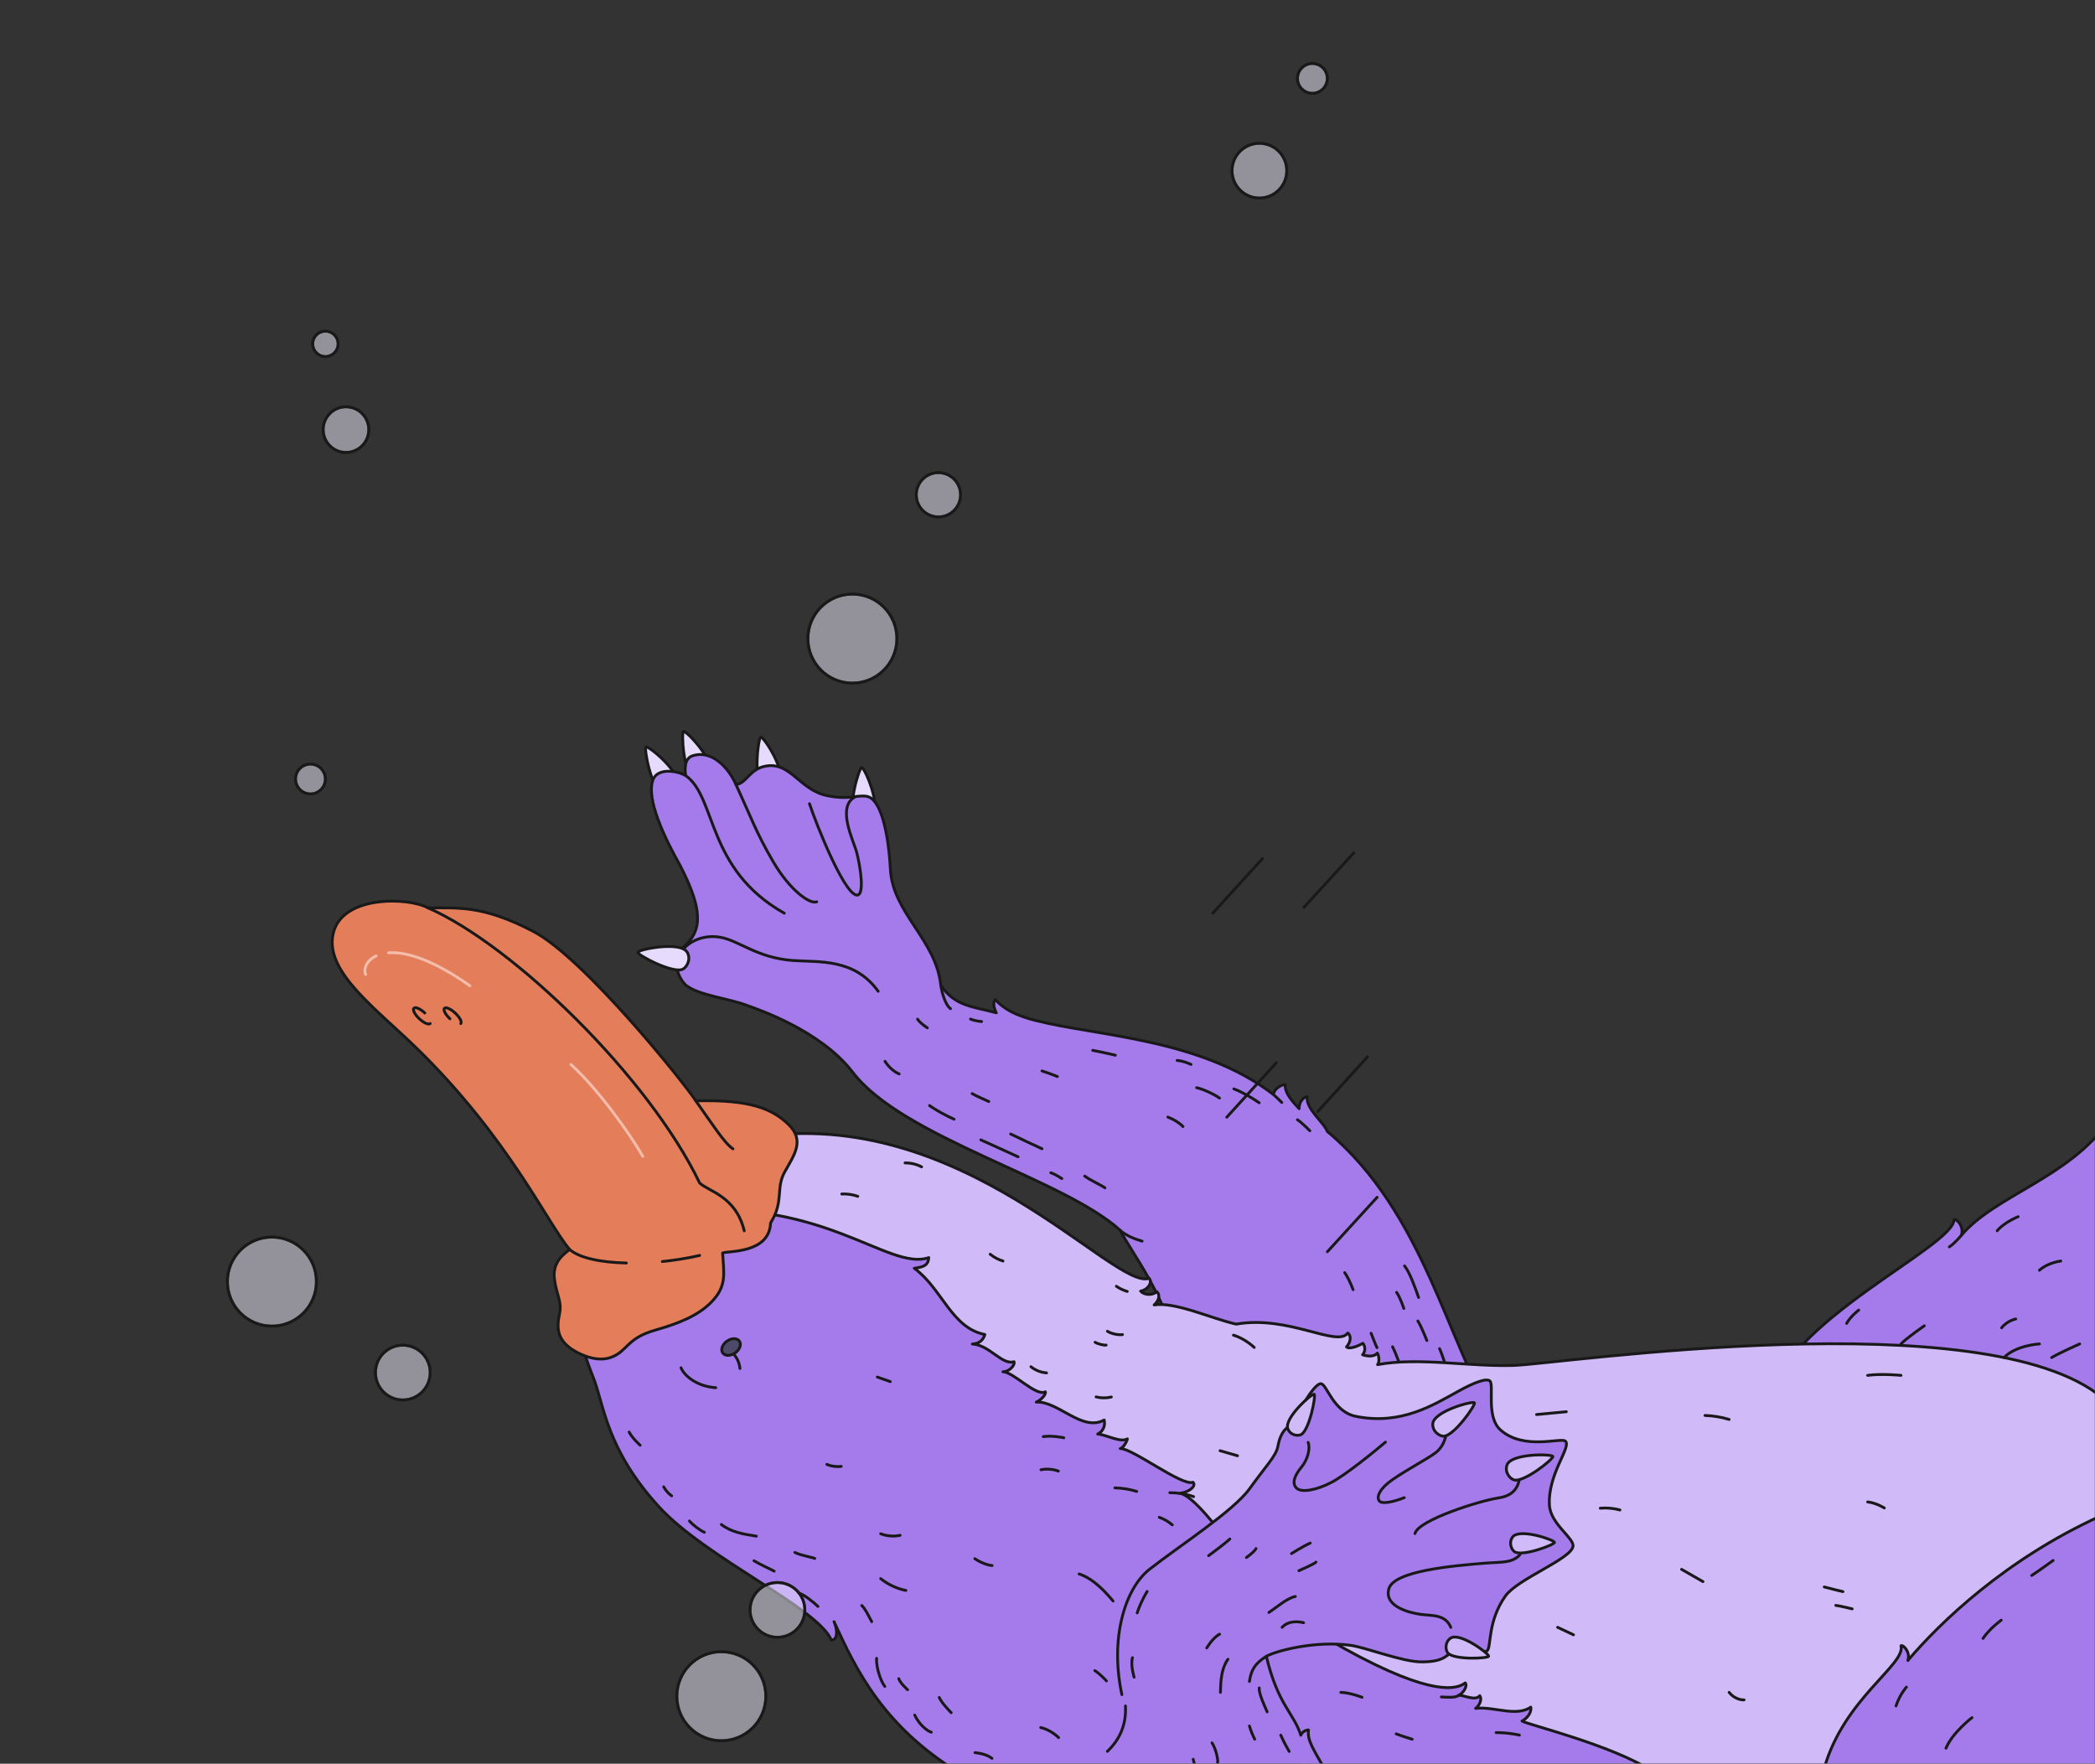 <svg width="1486" height="1251" viewBox="0 0 1486 1251" fill="none" xmlns="http://www.w3.org/2000/svg">
<rect x="0" y="0" width="1486" height="1251" fill="#333333" stroke="none"/>
<g clip-path="url(#clip0_73_1111)">
<mask id="mask0_73_1111" style="mask-type:luminance" maskUnits="userSpaceOnUse" x="0" y="0" width="1486" height="1251">
<path d="M1486 0H0V1251H1486V0Z" fill="white"/>
</mask>
<g mask="url(#mask0_73_1111)">
<path opacity="0.5" d="M665.627 366.665C674.299 366.665 681.331 359.631 681.331 350.957C681.331 342.281 674.299 335.246 665.627 335.246C656.956 335.246 649.924 342.281 649.924 350.957C649.924 359.631 656.956 366.665 665.627 366.665Z" fill="#F5F0FF" stroke="#191919" stroke-width="2" stroke-linecap="round" stroke-linejoin="round"/>
<path d="M665.627 366.665C674.299 366.665 681.331 359.631 681.331 350.957C681.331 342.281 674.299 335.246 665.627 335.246C656.956 335.246 649.924 342.281 649.924 350.957C649.924 359.631 656.956 366.665 665.627 366.665Z" stroke="#191919" stroke-width="2" stroke-linecap="round" stroke-linejoin="round"/>
<path opacity="0.5" d="M604.606 484.535C622.035 484.535 636.164 470.4 636.164 452.965C636.164 435.529 622.035 421.396 604.606 421.396C587.178 421.396 573.048 435.529 573.048 452.965C573.048 470.4 587.178 484.535 604.606 484.535Z" fill="#F5F0FF" stroke="#191919" stroke-width="2" stroke-linecap="round" stroke-linejoin="round"/>
<path d="M604.606 484.535C622.035 484.535 636.164 470.4 636.164 452.965C636.164 435.529 622.035 421.396 604.606 421.396C587.178 421.396 573.048 435.529 573.048 452.965C573.048 470.4 587.178 484.535 604.606 484.535Z" stroke="#191919" stroke-width="2" stroke-linecap="round" stroke-linejoin="round"/>
<path opacity="0.5" d="M245.405 320.933C254.343 320.933 261.59 313.684 261.59 304.743C261.59 295.803 254.343 288.554 245.405 288.554C236.468 288.554 229.223 295.803 229.223 304.743C229.223 313.684 236.468 320.933 245.405 320.933Z" fill="#F5F0FF" stroke="#191919" stroke-width="2" stroke-linecap="round" stroke-linejoin="round"/>
<path d="M245.405 320.933C254.343 320.933 261.59 313.684 261.59 304.743C261.59 295.803 254.343 288.554 245.405 288.554C236.468 288.554 229.223 295.803 229.223 304.743C229.223 313.684 236.468 320.933 245.405 320.933Z" stroke="#191919" stroke-width="2" stroke-linecap="round" stroke-linejoin="round"/>
<path opacity="0.5" d="M192.867 940.612C210.296 940.612 224.425 926.478 224.425 909.042C224.425 891.606 210.296 877.474 192.867 877.474C175.438 877.474 161.309 891.606 161.309 909.042C161.309 926.478 175.438 940.612 192.867 940.612Z" fill="#F5F0FF" stroke="#191919" stroke-width="2" stroke-linecap="round" stroke-linejoin="round"/>
<path d="M192.867 940.612C210.296 940.612 224.425 926.478 224.425 909.042C224.425 891.606 210.296 877.474 192.867 877.474C175.438 877.474 161.309 891.606 161.309 909.042C161.309 926.478 175.438 940.612 192.867 940.612Z" stroke="#191919" stroke-width="2" stroke-linecap="round" stroke-linejoin="round"/>
<path opacity="0.5" d="M511.648 1234.71C529.077 1234.71 543.206 1220.57 543.206 1203.14C543.206 1185.7 529.077 1171.57 511.648 1171.57C494.22 1171.57 480.09 1185.7 480.09 1203.14C480.09 1220.57 494.22 1234.71 511.648 1234.71Z" fill="#F5F0FF" stroke="#191919" stroke-width="2" stroke-linecap="round" stroke-linejoin="round"/>
<path d="M511.648 1234.71C529.077 1234.71 543.206 1220.57 543.206 1203.14C543.206 1185.7 529.077 1171.57 511.648 1171.57C494.22 1171.57 480.09 1185.7 480.09 1203.14C480.09 1220.57 494.22 1234.71 511.648 1234.71Z" stroke="#191919" stroke-width="2" stroke-linecap="round" stroke-linejoin="round"/>
<path opacity="0.5" d="M930.891 66.202C936.732 66.202 941.469 61.464 941.469 55.62C941.469 49.776 936.732 45.038 930.891 45.038C925.05 45.038 920.313 49.776 920.313 55.62C920.313 61.464 925.05 66.202 930.891 66.202Z" fill="#F5F0FF" stroke="#191919" stroke-width="2" stroke-linecap="round" stroke-linejoin="round"/>
<path d="M930.891 66.202C936.732 66.202 941.469 61.464 941.469 55.62C941.469 49.776 936.732 45.038 930.891 45.038C925.05 45.038 920.313 49.776 920.313 55.62C920.313 61.464 925.05 66.202 930.891 66.202Z" stroke="#191919" stroke-width="2" stroke-linecap="round" stroke-linejoin="round"/>
<path opacity="0.5" d="M220.208 563.136C226.05 563.136 230.786 558.398 230.786 552.554C230.786 546.709 226.05 541.972 220.208 541.972C214.366 541.972 209.63 546.709 209.63 552.554C209.63 558.398 214.366 563.136 220.208 563.136Z" fill="#F5F0FF" stroke="#191919" stroke-width="2" stroke-linecap="round" stroke-linejoin="round"/>
<path d="M220.208 563.136C226.05 563.136 230.786 558.398 230.786 552.554C230.786 546.709 226.05 541.972 220.208 541.972C214.366 541.972 209.63 546.709 209.63 552.554C209.63 558.398 214.366 563.136 220.208 563.136Z" stroke="#191919" stroke-width="2" stroke-linecap="round" stroke-linejoin="round"/>
<path opacity="0.5" d="M230.813 252.922C235.79 252.922 239.826 248.883 239.826 243.904C239.826 238.925 235.79 234.888 230.813 234.888C225.835 234.888 221.8 238.925 221.8 243.904C221.8 248.883 225.835 252.922 230.813 252.922Z" fill="#F5F0FF" stroke="#191919" stroke-width="2" stroke-linecap="round" stroke-linejoin="round"/>
<path d="M230.813 252.922C235.79 252.922 239.826 248.883 239.826 243.904C239.826 238.925 235.79 234.888 230.813 234.888C225.835 234.888 221.8 238.925 221.8 243.904C221.8 248.883 225.835 252.922 230.813 252.922Z" stroke="#191919" stroke-width="2" stroke-linecap="round" stroke-linejoin="round"/>
<path opacity="0.5" d="M285.722 992.989C296.445 992.989 305.138 984.293 305.138 973.567C305.138 962.84 296.445 954.145 285.722 954.145C275 954.145 266.309 962.84 266.309 973.567C266.309 984.293 275 992.989 285.722 992.989Z" fill="#F5F0FF" stroke="#191919" stroke-width="2" stroke-linecap="round" stroke-linejoin="round"/>
<path d="M285.722 992.989C296.445 992.989 305.138 984.293 305.138 973.567C305.138 962.84 296.445 954.145 285.722 954.145C275 954.145 266.309 962.84 266.309 973.567C266.309 984.293 275 992.989 285.722 992.989Z" stroke="#191919" stroke-width="2" stroke-linecap="round" stroke-linejoin="round"/>
<path opacity="0.5" d="M893.299 140.475C904.021 140.475 912.714 131.78 912.714 121.053C912.714 110.327 904.021 101.632 893.299 101.632C882.576 101.632 873.885 110.327 873.885 121.053C873.885 131.78 882.576 140.475 893.299 140.475Z" fill="#F5F0FF" stroke="#191919" stroke-width="2" stroke-linecap="round" stroke-linejoin="round"/>
<path d="M893.299 140.475C904.021 140.475 912.714 131.78 912.714 121.053C912.714 110.327 904.021 101.632 893.299 101.632C882.576 101.632 873.885 110.327 873.885 121.053C873.885 131.78 882.576 140.475 893.299 140.475Z" stroke="#191919" stroke-width="2" stroke-linecap="round" stroke-linejoin="round"/>
<path d="M611.35 752.499C614.405 759.724 621.6 766.616 628.896 770.203" stroke="#191919" stroke-width="2" stroke-linecap="round" stroke-linejoin="round"/>
<path d="M611.271 544.417C609.379 544.214 601.123 572.628 606.297 578.36C608.294 580.557 614.05 582.602 618.467 578.79C625.486 572.677 613.493 544.669 611.271 544.442V544.417Z" fill="#E7DBFD" stroke="#191919" stroke-width="2" stroke-linecap="round" stroke-linejoin="round"/>
<path d="M539.674 522.771C537.78 522.896 534.373 552.295 540.456 557.069C542.805 558.911 548.813 559.972 552.498 555.451C558.406 548.253 541.869 522.644 539.674 522.796V522.771Z" fill="#E7DBFD" stroke="#191919" stroke-width="2" stroke-linecap="round" stroke-linejoin="round"/>
<path d="M484.89 518.806C483.047 519.285 484.993 548.784 491.783 552.395C494.41 553.785 500.518 553.758 503.346 548.632C507.84 540.474 487.036 518.249 484.866 518.806H484.89Z" fill="#E7DBFD" stroke="#191919" stroke-width="2" stroke-linecap="round" stroke-linejoin="round"/>
<path d="M458.257 529.818C456.49 530.5 462.122 559.568 469.317 562.271C472.093 563.307 478.152 562.525 480.323 557.093C483.757 548.432 460.328 529.034 458.257 529.818Z" fill="#E7DBFD" stroke="#191919" stroke-width="2" stroke-linecap="round" stroke-linejoin="round"/>
<path d="M615.263 564.973C622.509 566.337 629.678 582.627 631.572 616.773C633.288 647.661 663.963 666.678 667.295 698.828C677.545 714.109 690.648 713.933 706.678 718.402C706.678 718.402 703.271 712.264 705.948 709.058C709.127 712.088 714.58 718.756 734.196 723.757C778.454 735.021 851.365 736.561 903.297 776.365C903.549 772.373 908.926 769.216 911.578 769.319C911.478 773.46 912.99 777.475 921.498 786.415C921.374 780.734 925.387 777.853 927.205 777.829C926.017 786.542 939.374 796.391 941.42 802.504C1010.54 860.214 1026.67 953.863 1060.53 1006.29C1075.17 1029.02 857.903 1032.53 841.697 973.738C825.463 914.943 803.322 890.092 794.587 872.69C754.47 835.993 640.483 807.176 604.809 760.53C581.659 730.247 535.307 715.245 530.915 713.527C516.676 707.946 496.075 706.305 486.406 698.752C479.262 691.505 476.559 679.002 486.406 670.114C500.645 657.259 495.014 638.67 482.517 614.07C471.536 594.699 458.055 566.539 463.18 553.052C466.335 544.794 479.489 546.308 486.354 550.098C485.421 543.758 486.127 537.774 491.228 536.081C504.079 531.812 516.094 543.227 522.053 556.512C529.879 555.503 531.521 545.224 543.639 543.303C561.134 540.652 567.092 560.377 586.887 564.392C602.866 567.624 607.637 563.483 615.263 564.922H615.287L615.263 564.973Z" fill="#A57BEC" stroke="#191919" stroke-width="2" stroke-linecap="round" stroke-linejoin="round"/>
<path d="M484.233 674.126C486.379 670.184 496.199 662.559 510.287 664.704C523.895 666.776 536.568 679.403 562.319 681.272C580.825 682.611 605.919 679.53 622.885 703.118" stroke="#191919" stroke-width="2" stroke-linecap="round" stroke-linejoin="round"/>
<path d="M452.401 675.442C451.819 677.262 477.898 691.202 484.563 687.314C487.114 685.824 490.346 680.595 487.466 675.493C482.923 667.386 453.056 673.321 452.401 675.442Z" fill="#E7DBFD" stroke="#191919" stroke-width="2" stroke-linecap="round" stroke-linejoin="round"/>
<path d="M486.381 550.147C508.371 565.704 500.872 616.518 556.287 647.735" stroke="#191919" stroke-width="2" stroke-linecap="round" stroke-linejoin="round"/>
<path d="M522.028 556.561C532.379 578.886 536.495 590.882 548.512 611.365C560.527 631.848 574.642 641.57 579.313 639.652" stroke="#191919" stroke-width="2" stroke-linecap="round" stroke-linejoin="round"/>
<path d="M574.161 570.075C579.186 585.101 597.893 632.053 607.158 634.78C613.72 636.7 610.389 614.954 607.637 604.548C605.416 596.114 593.044 572.196 606.704 565.073" stroke="#191919" stroke-width="2" stroke-linecap="round" stroke-linejoin="round"/>
<path d="M903.297 776.385C905.646 778.481 907.968 780.78 909.18 781.992" stroke="#191919" stroke-width="2" stroke-linecap="round" stroke-linejoin="round"/>
<path d="M627.735 752.774C630.159 756.716 634.349 760.427 637.807 761.742" stroke="#191919" stroke-width="2" stroke-linecap="round" stroke-linejoin="round"/>
<path d="M659.341 784.167C662.902 786.869 670.855 791.316 676.738 793.867" stroke="#191919" stroke-width="2" stroke-linecap="round" stroke-linejoin="round"/>
<path d="M689.56 775.703C692.109 777.321 698.571 779.947 701.35 781.313" stroke="#191919" stroke-width="2" stroke-linecap="round" stroke-linejoin="round"/>
<path d="M716.855 804.342C721.423 806.641 735.487 813.157 739.097 814.824" stroke="#191919" stroke-width="2" stroke-linecap="round" stroke-linejoin="round"/>
<path d="M695.7 808.515C701.458 811.193 716.225 817.709 722.108 820.512" stroke="#191919" stroke-width="2" stroke-linecap="round" stroke-linejoin="round"/>
<path d="M810.114 880.362C804.989 878.899 799.106 876.624 794.562 872.761" stroke="#191919" stroke-width="2" stroke-linecap="round" stroke-linejoin="round"/>
<path d="M996.253 897.918C1000.01 902.641 1003.88 913.526 1006.22 920.319" stroke="#191919" stroke-width="2" stroke-linecap="round" stroke-linejoin="round"/>
<path d="M875.173 772.349C881.183 774.597 888.858 779.144 893.149 782.225" stroke="#191919" stroke-width="2" stroke-linecap="round" stroke-linejoin="round"/>
<path d="M920.289 794.241C923.243 796.11 929.075 802.045 929.075 802.045" stroke="#191919" stroke-width="2" stroke-linecap="round" stroke-linejoin="round"/>
<path d="M775.069 745.022C782.391 746.385 791.126 748.482 791.126 748.482" stroke="#191919" stroke-width="2" stroke-linecap="round" stroke-linejoin="round"/>
<path d="M848.792 771.51C853.311 772.446 861.819 776.436 865.001 778.884" stroke="#191919" stroke-width="2" stroke-linecap="round" stroke-linejoin="round"/>
<path d="M674.238 715.45C670.755 713.151 668.179 704.614 667.294 698.83" stroke="#191919" stroke-width="2" stroke-linecap="round" stroke-linejoin="round"/>
<path d="M688.399 722.844C691.682 724.258 696.252 724.586 696.252 724.586" stroke="#191919" stroke-width="2" stroke-linecap="round" stroke-linejoin="round"/>
<path d="M650.833 722.893C652.728 725.873 657.777 729.055 657.777 729.055" stroke="#191919" stroke-width="2" stroke-linecap="round" stroke-linejoin="round"/>
<path d="M769.391 834.227C774.086 837.584 781.079 840.565 783.755 842.561" stroke="#191919" stroke-width="2" stroke-linecap="round" stroke-linejoin="round"/>
<path d="M745.334 831.849C748.743 832.961 753.16 835.966 753.16 835.966" stroke="#191919" stroke-width="2" stroke-linecap="round" stroke-linejoin="round"/>
<path d="M1021.09 956.588C1024.7 964.341 1029.2 983.384 1032.35 987.553" stroke="#191919" stroke-width="2" stroke-linecap="round" stroke-linejoin="round"/>
<path d="M1005.69 936.965C1008.35 941.158 1012.08 950.831 1012.08 950.831" stroke="#191919" stroke-width="2" stroke-linecap="round" stroke-linejoin="round"/>
<path d="M990.622 916.683C993.146 920.167 995.747 928.098 995.747 928.098" stroke="#191919" stroke-width="2" stroke-linecap="round" stroke-linejoin="round"/>
<path d="M987.772 955.275C989.666 958.862 992.873 967.751 992.873 967.751" stroke="#191919" stroke-width="2" stroke-linecap="round" stroke-linejoin="round"/>
<path d="M972.521 945.656C973.758 948.51 975.803 954.445 976.737 955.887" stroke="#191919" stroke-width="2" stroke-linecap="round" stroke-linejoin="round"/>
<path d="M953.79 902.662C955.254 904.631 958.081 910.036 959.748 914.759" stroke="#191919" stroke-width="2" stroke-linecap="round" stroke-linejoin="round"/>
<path d="M876.889 944.444C878.859 947.677 880.499 953.991 881.157 956.996" stroke="#191919" stroke-width="2" stroke-linecap="round" stroke-linejoin="round"/>
<path d="M865.201 957.623C867.12 959.922 871.285 965.757 871.993 969.72" stroke="#191919" stroke-width="2" stroke-linecap="round" stroke-linejoin="round"/>
<path d="M945.409 950.855C948.036 956.487 951.04 965.706 951.04 965.706" stroke="#191919" stroke-width="2" stroke-linecap="round" stroke-linejoin="round"/>
<path d="M984.238 971.644C986.863 981.517 992.039 997.101 1000.07 1009.22" stroke="#191919" stroke-width="2" stroke-linecap="round" stroke-linejoin="round"/>
<path d="M834.929 752.164C839.727 752.543 844.801 754.993 844.801 754.993" stroke="#191919" stroke-width="2" stroke-linecap="round" stroke-linejoin="round"/>
<path d="M739.094 759.643C743.513 761.006 750.027 763.584 750.027 763.584" stroke="#191919" stroke-width="2" stroke-linecap="round" stroke-linejoin="round"/>
<path d="M828.342 792.328C832.659 794.07 836.371 796.267 839.072 799.045" stroke="#191919" stroke-width="2" stroke-linecap="round" stroke-linejoin="round"/>
<path d="M393.929 756.889C403.698 763.33 413.721 770.68 423.872 778.963" stroke="#F3BCAB" stroke-width="2" stroke-linecap="round" stroke-linejoin="round"/>
<path d="M1255.43 993.915C1264.12 937.898 1385.55 884.557 1386.03 865.086C1387.62 864.075 1393.35 869.858 1391.21 876.223C1415.24 847.836 1467.53 835.485 1495.78 795.052L1491.46 991.567L1255.43 993.942V993.915Z" fill="#A57BEC" stroke="#191919" stroke-width="2" stroke-linecap="round" stroke-linejoin="round"/>
<path d="M1491.46 991.55L1487.87 1253.6L685.953 1260.78C626.901 1226.63 607.336 1184.45 591.582 1150.23C593.879 1155.71 594.637 1162.99 589.739 1163.42C580.222 1140.46 500.518 1105.1 467.269 1068.63C430.585 1028.37 428.466 997.309 421.295 978.341C414.127 959.4 399.964 926.793 415.994 895.855C423.769 880.853 450.656 866.054 488.728 845.42C529.199 823.446 522.028 825.391 522.028 825.391C546.77 820.163 626.246 831.453 670.755 855.496C734.45 889.896 839.499 971.497 856.769 975.335C894.134 968.795 1198.98 962.178 1276.34 1002.08C1297.62 994.579 1478.91 981.068 1491.44 991.525L1491.46 991.55Z" fill="#A57BEC" stroke="#191919" stroke-width="2" stroke-linecap="round" stroke-linejoin="round"/>
<path d="M1491.46 991.544L1487.87 1253.6C1478.68 1250.54 1171.84 1256.13 1171.84 1256.13C1142.08 1237.29 1083.05 1223.19 1079.59 1220.72C1083.05 1219 1086.49 1214.76 1085.8 1210.87C1075.5 1218.04 1059.17 1210.18 1046.64 1211.75C1048.92 1210.26 1051.59 1205.69 1049.6 1202.76C1046.64 1206.65 1038.95 1202.56 1034.83 1202.41C1038.01 1200.84 1041.12 1195.81 1039.32 1193.69C1033.9 1197.78 1017.08 1204.45 953.941 1169.55C890.825 1134.7 858.915 1066.68 837.253 1059.08C843.591 1058.47 848.867 1053.75 846.164 1051.38C838.338 1054.33 803.246 1027.21 794.587 1027.46C797.187 1026.95 799.636 1021.5 799.636 1020.59C794.738 1023.47 785.17 1017.76 778.608 1017.16C782.418 1015.34 784.185 1011.32 783.2 1007.23C767.472 1015.79 750.608 993.717 735.032 994.501C737.784 993.516 742.152 989.323 741.494 987.2C734.956 990.838 718.696 972.982 711.376 973.007C716.777 972.779 720.187 967.553 719.226 965.86C710.794 968.538 701.859 953.966 689.689 953.308C694.561 953.13 697.44 950.503 698.576 946.589C674.744 941.842 668.382 914.161 648.512 899.589C655.152 898.704 658.359 897.544 658.787 892.036C629.375 901.964 582.898 846.829 473.53 860.014C513.999 838.04 535.031 806.951 535.031 806.951C682.267 782.781 790.119 915.778 815.061 906.687C817.637 909.338 814.455 914.818 809.053 915.778C811.251 918.556 817.283 919.111 820.565 916.208C823.192 918.53 821.877 922.798 818.646 925.576C833.719 923.253 859.546 935.376 876.816 939.215C914.178 932.674 948.337 955.986 956.038 945.504C958.687 947.701 958.081 951.994 955.077 955.378C957.248 957.298 963.434 954.696 966.741 952.803C968.659 955.429 968.432 958.662 966.489 960.961C970.654 962.273 974.845 962.324 976.942 959.773C977.849 960.631 978.861 965.911 977.118 967.932C1006.5 962.527 1041.52 969.498 1073.71 968.511C1105.95 967.502 1408.83 922.371 1491.36 991.544H1491.46Z" fill="#D0BAF7" stroke="#191919" stroke-width="2" stroke-linecap="round" stroke-linejoin="round"/>
<path d="M874.897 947.039C883.202 949.49 889.615 955.728 889.615 955.728" stroke="#191919" stroke-width="2" stroke-linecap="round" stroke-linejoin="round"/>
<path d="M791.859 912.343C795.772 915.121 799.585 916.005 799.585 916.005" stroke="#191919" stroke-width="2" stroke-linecap="round" stroke-linejoin="round"/>
<path d="M785.5 944.269C788.631 946.341 794.36 947.073 796.178 946.619" stroke="#191919" stroke-width="2" stroke-linecap="round" stroke-linejoin="round"/>
<path d="M776.762 952.092C779.111 953.455 783.276 954.34 784.591 954.061" stroke="#191919" stroke-width="2" stroke-linecap="round" stroke-linejoin="round"/>
<path d="M739.979 1019C746.517 1018.04 754.546 1019.83 754.546 1019.83" stroke="#191919" stroke-width="2" stroke-linecap="round" stroke-linejoin="round"/>
<path d="M738.366 1042.51C743.185 1041.47 748.362 1042.49 750.684 1043.47" stroke="#191919" stroke-width="2" stroke-linecap="round" stroke-linejoin="round"/>
<path d="M691.457 1105.58C695.497 1108.44 701.252 1110.38 703.701 1110.43" stroke="#191919" stroke-width="2" stroke-linecap="round" stroke-linejoin="round"/>
<path d="M624.682 1119.72C630.035 1124.11 637.003 1127.09 642.556 1128.1" stroke="#191919" stroke-width="2" stroke-linecap="round" stroke-linejoin="round"/>
<path d="M611.25 1138.79C614.178 1141.72 615.49 1145.2 618.318 1150.25" stroke="#191919" stroke-width="2" stroke-linecap="round" stroke-linejoin="round"/>
<path d="M566.466 1129.92C569.773 1130.7 576.714 1136.05 580.2 1139.47" stroke="#191919" stroke-width="2" stroke-linecap="round" stroke-linejoin="round"/>
<path d="M534.806 1107.07C540.234 1110.3 546.699 1113.03 549.121 1114.42" stroke="#191919" stroke-width="2" stroke-linecap="round" stroke-linejoin="round"/>
<path d="M563.812 1101.16C568.532 1103.48 575.979 1104.49 577.897 1105.43" stroke="#191919" stroke-width="2" stroke-linecap="round" stroke-linejoin="round"/>
<path d="M415.965 913.685C413.567 917.398 411.473 925.327 411.976 930.329" stroke="#191919" stroke-width="2" stroke-linecap="round" stroke-linejoin="round"/>
<path d="M427.181 924.191C426.272 928.763 426.172 938.966 428.748 944.195" stroke="#191919" stroke-width="2" stroke-linecap="round" stroke-linejoin="round"/>
<path d="M443.136 923.759C443.766 926.082 445.306 931.057 446.67 932.548" stroke="#191919" stroke-width="2" stroke-linecap="round" stroke-linejoin="round"/>
<path d="M446.24 1015.76C448.562 1020.24 454.066 1025.11 454.066 1025.11" stroke="#191919" stroke-width="2" stroke-linecap="round" stroke-linejoin="round"/>
<path d="M483.053 970.175C485.072 975.428 494.01 983.435 507.692 984.292" stroke="#191919" stroke-width="2" stroke-linecap="round" stroke-linejoin="round"/>
<path d="M489.033 1078.85C491.507 1081.73 496.48 1085.47 499.587 1086.86" stroke="#191919" stroke-width="2" stroke-linecap="round" stroke-linejoin="round"/>
<path d="M624.682 1087.9C629.025 1089.59 633.872 1090 638.44 1089.01" stroke="#191919" stroke-width="2" stroke-linecap="round" stroke-linejoin="round"/>
<path d="M511.656 1081.33C518.573 1086.76 527.738 1088.28 536.473 1089.59" stroke="#191919" stroke-width="2" stroke-linecap="round" stroke-linejoin="round"/>
<path d="M470.751 1054.61C472.115 1057.13 474.085 1059.33 476.407 1061.04" stroke="#191919" stroke-width="2" stroke-linecap="round" stroke-linejoin="round"/>
<path d="M586.459 1038.7C589.666 1040.06 593.224 1040.55 596.685 1040.09" stroke="#191919" stroke-width="2" stroke-linecap="round" stroke-linejoin="round"/>
<path d="M622.282 976.745L631.498 979.98" stroke="#191919" stroke-width="2" stroke-linecap="round" stroke-linejoin="round"/>
<path d="M641.974 824.856C646.039 824.829 650.103 825.765 653.689 827.661" stroke="#191919" stroke-width="2" stroke-linecap="round" stroke-linejoin="round"/>
<path d="M597.086 846.907C600.923 846.729 604.785 847.286 608.422 848.549" stroke="#191919" stroke-width="2" stroke-linecap="round" stroke-linejoin="round"/>
<path d="M702.335 889.612C705.012 891.811 708.091 893.453 711.425 894.438" stroke="#191919" stroke-width="2" stroke-linecap="round" stroke-linejoin="round"/>
<path d="M731.269 969.425C734.399 971.976 738.312 973.493 742.328 973.796" stroke="#191919" stroke-width="2" stroke-linecap="round" stroke-linejoin="round"/>
<path d="M777.471 990.834C780.981 991.743 784.742 991.743 788.279 990.91" stroke="#191919" stroke-width="2" stroke-linecap="round" stroke-linejoin="round"/>
<path d="M936.322 1004.53C939.653 1003.37 943.263 1003.04 946.721 1003.7" stroke="#191919" stroke-width="2" stroke-linecap="round" stroke-linejoin="round"/>
<path d="M865.402 1029L877.774 1032.57" stroke="#191919" stroke-width="2" stroke-linecap="round" stroke-linejoin="round"/>
<path d="M829.755 1058.78C835.486 1058.78 841.191 1059.69 846.619 1061.56" stroke="#191919" stroke-width="2" stroke-linecap="round" stroke-linejoin="round"/>
<path d="M790.777 1055.36C796.027 1055.47 801.279 1056.32 806.277 1057.87" stroke="#191919" stroke-width="2" stroke-linecap="round" stroke-linejoin="round"/>
<path d="M1089.9 1003.34C1096.94 1002.68 1103.96 1002.02 1111 1001.34" stroke="#191919" stroke-width="2" stroke-linecap="round" stroke-linejoin="round"/>
<path d="M1209.38 1003.99C1215.16 1004.2 1220.94 1005.13 1226.47 1006.82" stroke="#191919" stroke-width="2" stroke-linecap="round" stroke-linejoin="round"/>
<path d="M1135.08 1069.77C1139.73 1069.39 1144.47 1069.79 1149.02 1071.03" stroke="#191919" stroke-width="2" stroke-linecap="round" stroke-linejoin="round"/>
<path d="M1005.12 1056.08C1010.17 1055.77 1015.29 1056.83 1019.81 1059.13" stroke="#191919" stroke-width="2" stroke-linecap="round" stroke-linejoin="round"/>
<path d="M1014.33 1070.47C1018.75 1072.92 1023.39 1074.99 1028.17 1076.68" stroke="#191919" stroke-width="2" stroke-linecap="round" stroke-linejoin="round"/>
<path d="M1104.81 1154.25L1116.1 1159.58" stroke="#191919" stroke-width="2" stroke-linecap="round" stroke-linejoin="round"/>
<path d="M1028.4 1153.96L1042.93 1160.65" stroke="#191919" stroke-width="2" stroke-linecap="round" stroke-linejoin="round"/>
<path d="M1192.77 1113.16L1207.92 1121.84" stroke="#191919" stroke-width="2" stroke-linecap="round" stroke-linejoin="round"/>
<path d="M822.283 1076.23C825.641 1077.44 828.772 1079.26 831.5 1081.59" stroke="#191919" stroke-width="2" stroke-linecap="round" stroke-linejoin="round"/>
<path d="M524.856 970.686C524.477 966.872 522.762 962 518.418 958.74" stroke="#191919" stroke-width="2" stroke-linecap="round" stroke-linejoin="round"/>
<path d="M521.498 959.59C524.753 957.269 526.093 953.503 524.45 951.231C522.81 948.932 518.846 948.983 515.59 951.307C512.332 953.631 510.996 957.393 512.636 959.668C514.278 961.965 518.24 961.914 521.498 959.59Z" fill="#4D4A69" stroke="#191919" stroke-width="2" stroke-linecap="round" stroke-linejoin="round"/>
<path d="M472.824 877.081C459.9 881.931 414.809 882.107 396.909 866.044" stroke="#191919" stroke-width="2" stroke-linecap="round" stroke-linejoin="round"/>
<path d="M282.416 658.72C346.035 662.989 448.004 715.242 522.028 825.382" stroke="#191919" stroke-width="2" stroke-linecap="round" stroke-linejoin="round"/>
<path d="M541.945 822.129C540.229 816.246 535.683 808.921 532.024 803.289" stroke="#191919" stroke-width="2" stroke-linecap="round" stroke-linejoin="round"/>
<path d="M286.231 718.858C286.534 717.016 284.161 715.096 280.954 714.565C277.748 714.06 274.895 715.12 274.592 716.989C274.314 718.834 276.662 720.752 279.893 721.285" stroke="#191919" stroke-width="2" stroke-linecap="round" stroke-linejoin="round"/>
<path d="M301.805 684.507C322.003 687.74 348.814 696.983 378.756 714.563" stroke="#F3BCAB" stroke-width="2" stroke-linecap="round" stroke-linejoin="round"/>
<path d="M267.446 687.312C271.762 684.28 279.512 682.763 289.89 683.244" stroke="#F3BCAB" stroke-width="2" stroke-linecap="round" stroke-linejoin="round"/>
<path d="M691.56 1243.14C697.57 1243.85 701.052 1245.29 703.602 1247.21" stroke="#191919" stroke-width="2" stroke-linecap="round" stroke-linejoin="round"/>
<path d="M621.776 1176.27C621.373 1183.39 625.11 1193.14 627.608 1196.19" stroke="#191919" stroke-width="2" stroke-linecap="round" stroke-linejoin="round"/>
<path d="M637.504 1190.66C638.31 1193.66 643.766 1198.54 643.766 1198.54" stroke="#191919" stroke-width="2" stroke-linecap="round" stroke-linejoin="round"/>
<path d="M648.791 1216.5C651.821 1223.01 657.474 1227.76 660.581 1228.67" stroke="#191919" stroke-width="2" stroke-linecap="round" stroke-linejoin="round"/>
<path d="M666.209 1204.02C667.977 1208.13 674.717 1214.83 674.717 1214.83" stroke="#191919" stroke-width="2" stroke-linecap="round" stroke-linejoin="round"/>
<path d="M765.405 1116.41C776.11 1119.82 785.248 1130.55 789.516 1135.63" stroke="#191919" stroke-width="2" stroke-linecap="round" stroke-linejoin="round"/>
<path d="M776.56 1184.98C780.196 1187.18 784.816 1192.3 784.816 1192.3" stroke="#191919" stroke-width="2" stroke-linecap="round" stroke-linejoin="round"/>
<path d="M738.188 1225.37C745.635 1227.06 750.863 1232.49 750.863 1232.49" stroke="#191919" stroke-width="2" stroke-linecap="round" stroke-linejoin="round"/>
<path d="M412.663 960.805C428.088 967.497 436.974 962.495 443.133 956.282C449.295 950.071 453.838 946.611 465.301 943.303C480.271 938.958 494.713 933.73 504.71 923.45C515.566 912.262 513.496 903.725 512.562 888.75C516.576 887.108 545.76 889.253 546.569 867.434C556.365 851.826 549.901 843.113 556.742 830.989C563.585 818.867 570.932 808.764 559.142 797.449C547.351 786.134 531.445 779.871 493.552 780.832C485.396 768.329 414.43 679.554 378.226 660.638C342.024 641.697 324.552 644.172 303.523 643.92C289.914 636.468 242.78 634.675 236.367 662.028C229.98 689.379 266.712 715.218 296.731 744.665C361.034 807.779 388.528 867.913 404.053 886.275C400.091 889.432 391.759 895.037 393.247 907.034C394.738 919.03 398.7 922.869 396.909 931.76C395.117 940.649 393.198 952.368 412.688 960.829L412.663 960.805Z" fill="#E47D5A" stroke="#191919" stroke-width="2" stroke-linecap="round" stroke-linejoin="round"/>
<path d="M303.498 643.918C363.811 670.284 460.176 763.858 496.277 839.12C502.715 845.131 522.028 848.54 527.886 873.012" stroke="#191919" stroke-width="2" stroke-linecap="round" stroke-linejoin="round"/>
<path d="M519.882 814.878C513.797 810.785 506.098 798.512 493.525 780.832" stroke="#191919" stroke-width="2" stroke-linecap="round" stroke-linejoin="round"/>
<path d="M469.798 894.807C478.634 893.898 487.621 892.484 496.28 890.487" stroke="#191919" stroke-width="2" stroke-linecap="round" stroke-linejoin="round"/>
<path d="M404.028 886.246C410.845 892.257 426.042 895.438 444.27 895.868" stroke="#191919" stroke-width="2" stroke-linecap="round" stroke-linejoin="round"/>
<path d="M326.827 726.027C327.861 724.916 326.094 721.583 322.914 718.602C319.732 715.623 316.273 714.082 315.24 715.193C314.203 716.305 315.97 719.638 319.153 722.619" stroke="#191919" stroke-width="2" stroke-linecap="round" stroke-linejoin="round"/>
<path d="M305.163 725.978C304.102 727.114 300.644 725.624 297.437 722.619C294.231 719.638 292.515 716.281 293.573 715.142C294.634 714.006 298.092 715.496 301.299 718.502" stroke="#191919" stroke-width="2" stroke-linecap="round" stroke-linejoin="round"/>
<path d="M275.602 675.819C287.441 674.934 306.099 680.087 333.314 699.231" stroke="#F3BCAB" stroke-width="2" stroke-linecap="round" stroke-linejoin="round"/>
<path d="M259.368 691.178C257.676 687.591 259.773 681.326 266.842 677.993" stroke="#F3BCAB" stroke-width="2" stroke-linecap="round" stroke-linejoin="round"/>
<path d="M455.962 820.253C447.252 804.797 424.077 772.217 405.016 755.094" stroke="#F3BCAB" stroke-width="2" stroke-linecap="round" stroke-linejoin="round"/>
<path d="M941.471 1258.02C931.072 1239.91 927.308 1234.71 928.092 1227.06C926.022 1227.06 923.598 1228.5 922.664 1230.8C917.715 1214.96 906.43 1209.45 898.226 1174.83C904.588 1171.17 932.584 1163.46 958.084 1167.05C968.789 1168.54 994.691 1178.77 1008.27 1178.79C1023.19 1178.79 1025.39 1174.58 1027.66 1173.49C1029.93 1172.4 1050.03 1173.89 1054.68 1171.01C1058.01 1168.94 1054.7 1150.4 1067.85 1131.99C1076.57 1119.8 1114.49 1105.78 1115.75 1096.79C1116.58 1090.88 1099.79 1080.98 1099.01 1067.67C1097.72 1045.52 1114.79 1026.45 1110.37 1022.23C1107.31 1019.33 1080.76 1029.05 1064.19 1014.15C1053.99 1004.98 1059.8 982.782 1056.87 979.626C1054.58 977.175 1045.49 980.686 1034.76 986.597C1017.06 996.319 993.833 1011.2 961.542 1004.58C945.611 1001.32 941.271 982.101 937.079 981.495C931.675 980.711 918.069 1006.85 916.226 1010.77C909.789 1013.52 907.591 1019.53 906.355 1026.12C905.118 1032.71 897.998 1039.76 886.411 1055.85C874.821 1071.94 836.322 1096.61 815.291 1113.15C798.451 1126.39 786.964 1161.11 795.75 1202" fill="#A57BEC"/>
<path d="M941.471 1258.02C931.072 1239.91 927.308 1234.71 928.092 1227.06C926.022 1227.06 923.598 1228.5 922.664 1230.8C917.715 1214.96 906.43 1209.45 898.226 1174.83C904.588 1171.17 932.584 1163.46 958.084 1167.05C968.789 1168.54 994.691 1178.77 1008.27 1178.79C1023.19 1178.79 1025.39 1174.58 1027.66 1173.49C1029.93 1172.4 1050.03 1173.89 1054.68 1171.01C1058.01 1168.94 1054.7 1150.4 1067.85 1131.99C1076.57 1119.8 1114.49 1105.78 1115.75 1096.79C1116.58 1090.88 1099.79 1080.98 1099.01 1067.67C1097.72 1045.52 1114.79 1026.45 1110.37 1022.23C1107.31 1019.33 1080.76 1029.05 1064.19 1014.15C1053.99 1004.98 1059.8 982.782 1056.87 979.626C1054.58 977.175 1045.49 980.686 1034.76 986.597C1017.06 996.319 993.833 1011.2 961.542 1004.58C945.611 1001.32 941.271 982.101 937.079 981.495C931.675 980.711 918.069 1006.85 916.226 1010.77C909.789 1013.52 907.591 1019.53 906.355 1026.12C905.118 1032.71 897.998 1039.76 886.411 1055.85C874.821 1071.94 836.322 1096.61 815.291 1113.15C798.451 1126.39 786.964 1161.11 795.75 1202" stroke="#191919" stroke-width="2" stroke-linecap="round" stroke-linejoin="round"/>
<path d="M886.232 1192.66C887.318 1184.96 889.967 1179.93 898.199 1174.86" stroke="#191919" stroke-width="2" stroke-linecap="round" stroke-linejoin="round"/>
<path d="M927.862 1023.11C929.554 1027.28 927.611 1035.29 923.116 1040.67C918.648 1046.04 915.972 1051.88 919.582 1055.49C923.216 1059.1 934.3 1056.73 944.348 1051.5C954.395 1046.27 975.175 1029.33 982.698 1022.93" stroke="#191919" stroke-width="2" stroke-linecap="round" stroke-linejoin="round"/>
<path d="M1024.91 1011.27C1027.33 1016.17 1024.53 1025.72 1018.29 1030.42C1012.06 1035.14 992.164 1045.6 984.69 1051.79C977.194 1057.97 976.537 1062.75 978.531 1064.84C980.525 1066.94 988.403 1065.35 996.053 1062.29" stroke="#191919" stroke-width="2" stroke-linecap="round" stroke-linejoin="round"/>
<path d="M1003.63 1087.77C1005.95 1078.14 1049.93 1064.41 1062.5 1062.56C1071.31 1061.28 1076.31 1057.26 1077.75 1049" stroke="#191919" stroke-width="2" stroke-linecap="round" stroke-linejoin="round"/>
<path d="M1078.08 1102.78C1072.67 1108.84 1064.52 1107.88 1054.9 1108.64C1030.14 1110.58 988.527 1114.24 985.096 1127C981.662 1139.75 1000.19 1144.02 1007.74 1145.08C1015.29 1146.14 1025.21 1144.83 1029.05 1154.28" stroke="#191919" stroke-width="2" stroke-linecap="round" stroke-linejoin="round"/>
<path d="M893.174 1197.26C892.822 1201.2 896.886 1209.76 898.781 1214.23" stroke="#191919" stroke-width="2" stroke-linecap="round" stroke-linejoin="round"/>
<path d="M886.232 1224.25C887.173 1227.47 888.42 1230.58 889.967 1233.6" stroke="#191919" stroke-width="2" stroke-linecap="round" stroke-linejoin="round"/>
<path d="M908.447 1230.72C910.668 1235.88 914.405 1242.29 914.405 1242.29" stroke="#191919" stroke-width="2" stroke-linecap="round" stroke-linejoin="round"/>
<path d="M859.697 1236.23C862.828 1241.1 864.116 1248.93 863.662 1250.3" stroke="#191919" stroke-width="2" stroke-linecap="round" stroke-linejoin="round"/>
<path d="M846.343 1247.84C847.834 1253.6 848.264 1255.67 847.758 1259.33" stroke="#191919" stroke-width="2" stroke-linecap="round" stroke-linejoin="round"/>
<path d="M813.675 1128.83C810.141 1134.52 807.665 1140.78 806.604 1144.01" stroke="#191919" stroke-width="2" stroke-linecap="round" stroke-linejoin="round"/>
<path d="M798.3 1210.05C799.082 1225.36 792.695 1235.24 785.5 1242.26" stroke="#191919" stroke-width="2" stroke-linecap="round" stroke-linejoin="round"/>
<path d="M803.249 1175.79C801.756 1181.22 804.437 1189.61 804.437 1189.61" stroke="#191919" stroke-width="2" stroke-linecap="round" stroke-linejoin="round"/>
<path d="M872.346 1091.58C868.481 1095.27 857.273 1103.43 857.273 1103.43" stroke="#191919" stroke-width="2" stroke-linecap="round" stroke-linejoin="round"/>
<path d="M890.903 1098.43C889.716 1100.8 884.087 1104.74 884.087 1104.74" stroke="#191919" stroke-width="2" stroke-linecap="round" stroke-linejoin="round"/>
<path d="M929.326 1094.51C923.671 1097.11 916.048 1101.96 916.048 1101.96" stroke="#191919" stroke-width="2" stroke-linecap="round" stroke-linejoin="round"/>
<path d="M933.418 1108.02C932.988 1108.98 921.325 1114.11 921.325 1114.11" stroke="#191919" stroke-width="2" stroke-linecap="round" stroke-linejoin="round"/>
<path d="M900.042 1143.73C905.822 1139.9 912.715 1133.66 918.773 1132.39" stroke="#191919" stroke-width="2" stroke-linecap="round" stroke-linejoin="round"/>
<path d="M909.407 1154.27C913.826 1149.47 920.743 1150.02 924.656 1151.01" stroke="#191919" stroke-width="2" stroke-linecap="round" stroke-linejoin="round"/>
<path d="M870.981 1176.9C865.023 1185.18 865.959 1198.24 865.656 1200.41" stroke="#191919" stroke-width="2" stroke-linecap="round" stroke-linejoin="round"/>
<path d="M865.05 1159.14C860.027 1161.82 855.963 1168.91 855.963 1168.91" stroke="#191919" stroke-width="2" stroke-linecap="round" stroke-linejoin="round"/>
<path d="M1055.89 1174.78C1055.66 1176.4 1030.46 1177.61 1026.75 1172.18C1025.31 1170.08 1024.76 1164.91 1028.82 1162C1035.28 1157.41 1056.16 1172.89 1055.91 1174.78H1055.89Z" fill="#D0BAF7" stroke="#191919" stroke-width="2" stroke-linecap="round" stroke-linejoin="round"/>
<path d="M1102.62 1094.01C1102.9 1095.6 1079.29 1104.54 1074.09 1100.52C1072.09 1098.98 1069.95 1094.21 1072.93 1090.19C1077.67 1083.8 1102.29 1092.14 1102.62 1094.01Z" fill="#D0BAF7" stroke="#191919" stroke-width="2" stroke-linecap="round" stroke-linejoin="round"/>
<path d="M1101.43 1033.04C1102.29 1034.63 1080.5 1052.09 1073.66 1049.64C1071.03 1048.7 1067.15 1044.41 1068.91 1039.18C1071.72 1030.85 1100.45 1031.2 1101.43 1033.04Z" fill="#D0BAF7" stroke="#191919" stroke-width="2" stroke-linecap="round" stroke-linejoin="round"/>
<path d="M1045.79 995.005C1047.05 996.292 1031.02 1019.13 1023.75 1018.7C1020.95 1018.52 1016.05 1015.49 1016.27 1009.98C1016.65 1001.19 1044.32 993.514 1045.79 995.005Z" fill="#D0BAF7" stroke="#191919" stroke-width="2" stroke-linecap="round" stroke-linejoin="round"/>
<path d="M932.127 988.992C933.618 989.549 928.696 1015.08 922.634 1017.66C920.313 1018.64 915.239 1018.11 913.472 1013.42C910.644 1005.94 930.412 988.31 932.127 988.967V988.992Z" fill="#D0BAF7" stroke="#191919" stroke-width="2" stroke-linecap="round" stroke-linejoin="round"/>
<path d="M1324.73 975.557C1334.48 974.167 1348.39 975.557 1348.39 975.557" stroke="#191919" stroke-width="2" stroke-linecap="round" stroke-linejoin="round"/>
<path d="M1324.73 1065.32C1330.99 1066.03 1336.55 1069.61 1336.55 1069.61" stroke="#191919" stroke-width="2" stroke-linecap="round" stroke-linejoin="round"/>
<path d="M1293.96 1125.63C1300.04 1127.29 1307.21 1128.94 1307.21 1128.94" stroke="#191919" stroke-width="2" stroke-linecap="round" stroke-linejoin="round"/>
<path d="M1302.14 1138.71C1305.32 1139.06 1313.78 1141.18 1313.78 1141.18" stroke="#191919" stroke-width="2" stroke-linecap="round" stroke-linejoin="round"/>
<path d="M1293.96 1254.16C1307.94 1204.83 1351.92 1180.64 1348.39 1167.33C1349.88 1166.37 1355.28 1171.82 1353.26 1177.79C1375.86 1151.11 1422.54 1105.83 1490.3 1075.14L1487.85 1253.6L1293.96 1254.16Z" fill="#A57BEC" stroke="#191919" stroke-width="2" stroke-linecap="round" stroke-linejoin="round"/>
<path d="M1022.36 1203.67C1025.92 1203.67 1032.01 1204.68 1034.81 1202.41" stroke="#191919" stroke-width="2" stroke-linecap="round" stroke-linejoin="round"/>
<path d="M951.038 1200.41C957.602 1200.56 966.11 1203.89 966.11 1203.89" stroke="#191919" stroke-width="2" stroke-linecap="round" stroke-linejoin="round"/>
<path d="M1061.21 1228.93C1070.05 1228.93 1077.75 1230.72 1077.75 1230.72" stroke="#191919" stroke-width="2" stroke-linecap="round" stroke-linejoin="round"/>
<path d="M990.321 1229.84C995.398 1231.78 1001.66 1233.63 1001.66 1233.63" stroke="#191919" stroke-width="2" stroke-linecap="round" stroke-linejoin="round"/>
<path d="M1226.48 1200.41C1231.25 1206.24 1237.08 1205.74 1237.08 1205.74" stroke="#191919" stroke-width="2" stroke-linecap="round" stroke-linejoin="round"/>
<path d="M1406.56 1162.12C1411.63 1154.75 1419.46 1149.21 1419.46 1149.21" stroke="#191919" stroke-width="2" stroke-linecap="round" stroke-linejoin="round"/>
<path d="M1441.09 1117.5C1446.17 1114.22 1456.29 1106.84 1456.29 1106.84" stroke="#191919" stroke-width="2" stroke-linecap="round" stroke-linejoin="round"/>
<path d="M1344.85 1210.03C1347.61 1201.74 1352.23 1196.67 1352.23 1196.67" stroke="#191919" stroke-width="2" stroke-linecap="round" stroke-linejoin="round"/>
<path d="M1380.3 1239.99C1384.89 1228.92 1398.73 1218.34 1398.73 1218.34" stroke="#191919" stroke-width="2" stroke-linecap="round" stroke-linejoin="round"/>
<path d="M1382.65 884.413C1386.36 882.141 1391.21 876.206 1391.21 876.206" stroke="#191919" stroke-width="2" stroke-linecap="round" stroke-linejoin="round"/>
<path d="M1348.39 953.255C1352.08 949.265 1364.93 940.4 1364.93 940.4" stroke="#191919" stroke-width="2" stroke-linecap="round" stroke-linejoin="round"/>
<path d="M1421.43 962.904C1430.04 954.115 1446.6 953.255 1446.6 953.255" stroke="#191919" stroke-width="2" stroke-linecap="round" stroke-linejoin="round"/>
<path d="M1419.76 941.844C1423.75 936.694 1429.76 935.558 1429.76 935.558" stroke="#191919" stroke-width="2" stroke-linecap="round" stroke-linejoin="round"/>
<path d="M1446.6 900.972C1452.6 895.543 1461.72 894.458 1461.72 894.458" stroke="#191919" stroke-width="2" stroke-linecap="round" stroke-linejoin="round"/>
<path d="M1416.63 872.997C1421.48 866.987 1431.48 862.994 1431.48 862.994" stroke="#191919" stroke-width="2" stroke-linecap="round" stroke-linejoin="round"/>
<path d="M1455.26 962.904C1462.02 958.989 1475.15 953.255 1475.15 953.255" stroke="#191919" stroke-width="2" stroke-linecap="round" stroke-linejoin="round"/>
<path d="M1309.84 938.683C1312.69 933.53 1318.4 929.264 1318.4 929.264" stroke="#191919" stroke-width="2" stroke-linecap="round" stroke-linejoin="round"/>
<path d="M860.296 647.661L895.491 608.995" stroke="#191919" stroke-width="2" stroke-linecap="round" stroke-linejoin="round"/>
<path d="M905.34 753.781L870.146 792.447" stroke="#191919" stroke-width="2" stroke-linecap="round" stroke-linejoin="round"/>
<path d="M941.518 887.866L976.786 849.251" stroke="#191919" stroke-width="2" stroke-linecap="round" stroke-linejoin="round"/>
<path d="M934.777 788.314L969.945 749.647" stroke="#191919" stroke-width="2" stroke-linecap="round" stroke-linejoin="round"/>
<path d="M924.932 643.52L960.2 604.979" stroke="#191919" stroke-width="2" stroke-linecap="round" stroke-linejoin="round"/>
<path opacity="0.5" d="M551.44 1161.34C562.162 1161.34 570.856 1152.65 570.856 1141.92C570.856 1131.19 562.162 1122.5 551.44 1122.5C540.718 1122.5 532.027 1131.19 532.027 1141.92C532.027 1152.65 540.718 1161.34 551.44 1161.34Z" fill="#F5F0FF" stroke="#191919" stroke-width="2" stroke-linecap="round" stroke-linejoin="round"/>
<path d="M551.44 1161.34C562.162 1161.34 570.856 1152.65 570.856 1141.92C570.856 1131.19 562.162 1122.5 551.44 1122.5C540.718 1122.5 532.027 1131.19 532.027 1141.92C532.027 1152.65 540.718 1161.34 551.44 1161.34Z" stroke="#191919" stroke-width="2" stroke-linecap="round" stroke-linejoin="round"/>
</g>
</g>
<defs>
<clipPath id="clip0_73_1111">
<rect width="1486" height="1251" fill="white"/>
</clipPath>
</defs>
</svg>
